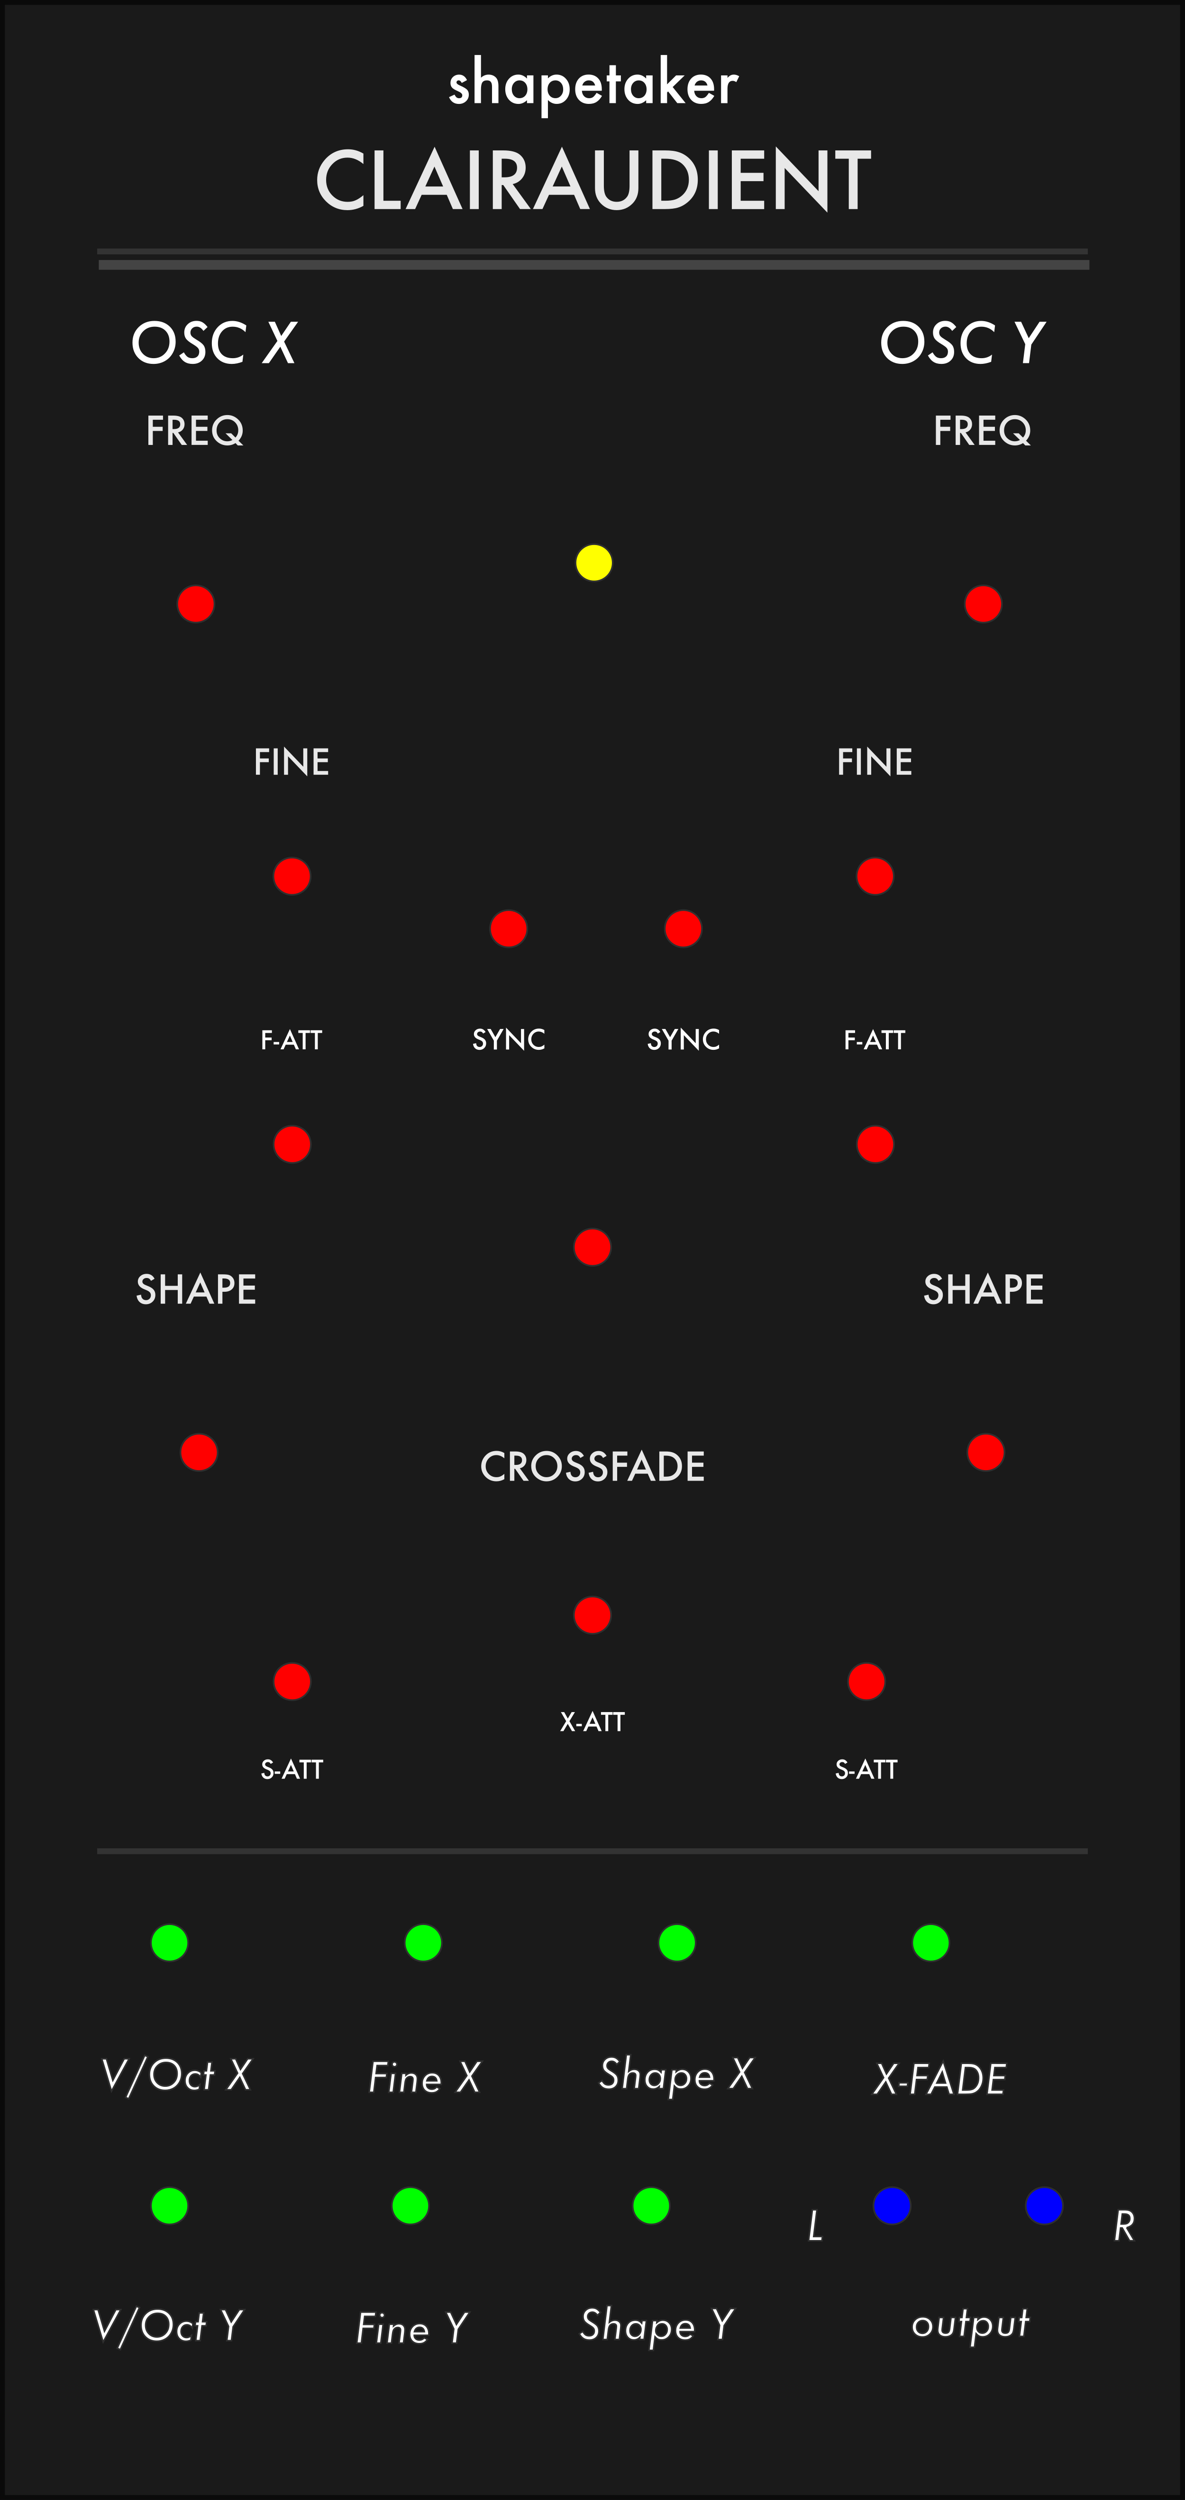 <?xml version="1.0" encoding="UTF-8" standalone="no"?>
<svg
   width="60.96mm"
   height="128.5mm"
   viewBox="0 0 60.96 128.5"
   version="1.1"
   id="svg28"
   xmlns="http://www.w3.org/2000/svg"
   xmlns:svg="http://www.w3.org/2000/svg">
  <rect x="0" y="0" width="60.96" height="128.5" fill="#808080" stroke="none"/>
  <defs
     id="defs28" />
  <!-- Dark panel background -->
  <rect
     width="60.96"
     height="128.5"
     fill="#1a1a1a"
     stroke="#0a0a0a"
     stroke-width="0.5"
     id="rect1"
     x="0"
     y="0" />
  <path
     d="m 19.338,118.846 -0.027,0.22 h -0.552 l -0.051,0.411 h 0.552 l -0.025,0.205 H 18.682 l -0.093,0.76 h -0.237 l 0.197,-1.596 z m 0.442,0.159 q 0,0.05 -0.036,0.086 -0.036,0.036 -0.087,0.036 -0.051,0 -0.088,-0.037 -0.036,-0.039 -0.036,-0.09 0,-0.051 0.035,-0.086 0.036,-0.036 0.086,-0.036 0.051,0 0.088,0.038 0.038,0.037 0.038,0.089 z m -0.071,0.463 -0.12,0.974 h -0.228 l 0.12,-0.974 z m 0.547,0 -0.01,0.09 q 0.135,-0.114 0.274,-0.114 0.143,0 0.228,0.08 0.084,0.08 0.084,0.217 0,0.074 -0.012,0.178 l -0.065,0.523 h -0.227 l 0.07,-0.573 q 0.004,-0.032 0.005,-0.057 0.002,-0.025 0.002,-0.044 0,-0.132 -0.143,-0.132 -0.088,0 -0.151,0.054 -0.052,0.042 -0.076,0.103 -0.013,0.031 -0.023,0.076 -0.009,0.044 -0.017,0.103 l -0.058,0.469 h -0.228 l 0.12,-0.974 z m 1.051,0.568 q 0,0.107 0.074,0.177 0.075,0.069 0.192,0.069 0.16,0 0.246,-0.12 l 0.171,0.094 q -0.089,0.12 -0.183,0.167 -0.095,0.049 -0.238,0.049 -0.226,0 -0.361,-0.133 -0.134,-0.133 -0.134,-0.357 0,-0.234 0.148,-0.391 0.147,-0.156 0.371,-0.156 0.217,0 0.342,0.141 0.127,0.142 0.127,0.379 0,0.025 -0.003,0.081 z m 0.524,-0.184 q -0.036,-0.225 -0.249,-0.225 -0.202,0 -0.263,0.225 z m 1.747,-0.125 -0.088,0.714 h -0.237 l 0.091,-0.731 -0.414,-0.865 h 0.254 l 0.295,0.635 0.419,-0.635 h 0.272 z"
     id="text20-7"
     style="font-style:italic;font-weight:500;font-size:2.117px;font-family:Futura;-inkscape-font-specification:'Futura, Medium Italic';fill:#ffffff;fill-rule:evenodd;stroke:#2f2f2f;stroke-width:0.079"
     aria-label="Fine Y" />
  <path
     d="m 30.892,118.862 -0.158,0.151 q -0.113,-0.165 -0.258,-0.165 -0.105,0 -0.175,0.065 -0.069,0.065 -0.069,0.163 0,0.079 0.048,0.135 0.024,0.027 0.069,0.061 0.047,0.034 0.116,0.075 0.206,0.12 0.275,0.217 0.07,0.098 0.07,0.257 0,0.207 -0.136,0.335 -0.134,0.128 -0.355,0.128 -0.178,0 -0.301,-0.076 -0.062,-0.038 -0.116,-0.099 -0.054,-0.062 -0.103,-0.15 l 0.18,-0.122 q 0.073,0.129 0.144,0.178 0.07,0.049 0.183,0.049 0.125,0 0.195,-0.066 0.071,-0.066 0.071,-0.188 0,-0.084 -0.052,-0.142 -0.026,-0.03 -0.078,-0.067 -0.051,-0.037 -0.129,-0.084 -0.18,-0.106 -0.251,-0.203 -0.068,-0.096 -0.068,-0.241 0,-0.193 0.134,-0.32 0.134,-0.128 0.339,-0.128 0.133,0 0.227,0.054 0.096,0.054 0.197,0.183 z m 0.561,-0.353 -0.105,0.855 q 0.137,-0.106 0.279,-0.106 0.143,0 0.227,0.075 0.088,0.074 0.088,0.195 0,0.029 -0.003,0.066 -0.003,0.036 -0.008,0.083 l -0.071,0.578 h -0.228 l 0.072,-0.59 q 0.006,-0.048 0.006,-0.086 0,-0.13 -0.153,-0.13 -0.219,0 -0.255,0.297 l -0.063,0.51 h -0.228 l 0.215,-1.746 z m 1.8,0.772 -0.12,0.974 h -0.228 l 0.013,-0.105 q -0.147,0.128 -0.304,0.128 -0.193,0 -0.315,-0.131 -0.122,-0.131 -0.122,-0.34 0,-0.241 0.14,-0.395 0.142,-0.154 0.363,-0.154 0.104,0 0.178,0.034 0.074,0.034 0.152,0.118 l 0.015,-0.128 z m -0.278,0.459 q 0,-0.129 -0.074,-0.21 -0.074,-0.082 -0.192,-0.082 -0.128,0 -0.215,0.1 -0.087,0.101 -0.087,0.248 0,0.128 0.072,0.21 0.072,0.082 0.186,0.082 0.126,0 0.218,-0.102 0.092,-0.104 0.092,-0.246 z m 0.825,-0.459 -0.012,0.102 q 0.148,-0.126 0.311,-0.126 0.194,0 0.323,0.135 0.129,0.135 0.129,0.342 0,0.229 -0.148,0.387 -0.147,0.156 -0.365,0.156 -0.112,0 -0.183,-0.035 -0.074,-0.035 -0.158,-0.127 l -0.086,0.697 h -0.228 l 0.188,-1.531 z m 0.523,0.463 q 0,-0.129 -0.074,-0.212 -0.074,-0.084 -0.19,-0.084 -0.138,0 -0.232,0.101 -0.093,0.101 -0.093,0.249 0,0.129 0.079,0.208 0.079,0.081 0.203,0.081 0.13,0 0.219,-0.099 0.089,-0.101 0.089,-0.244 z m 0.659,0.105 q 0,0.107 0.074,0.177 0.075,0.069 0.192,0.069 0.16,0 0.246,-0.12 l 0.171,0.094 q -0.089,0.12 -0.183,0.167 -0.095,0.049 -0.238,0.049 -0.226,0 -0.361,-0.133 -0.134,-0.133 -0.134,-0.357 0,-0.234 0.148,-0.391 0.147,-0.156 0.371,-0.156 0.217,0 0.342,0.141 0.127,0.142 0.127,0.379 0,0.025 -0.003,0.081 z m 0.524,-0.184 q -0.036,-0.225 -0.249,-0.225 -0.202,0 -0.263,0.225 z m 1.747,-0.125 -0.088,0.714 h -0.237 l 0.091,-0.731 -0.414,-0.865 h 0.254 l 0.295,0.635 0.419,-0.635 h 0.272 z"
     id="text20-7-5"
     style="font-style:italic;font-weight:500;font-size:2.117px;font-family:Futura;-inkscape-font-specification:'Futura, Medium Italic';fill:#ffffff;fill-rule:evenodd;stroke:#2f2f2f;stroke-width:0.079"
     aria-label="Shape Y" />
  <path
     d="m 47.994,119.598 q 0,0.223 -0.155,0.375 -0.154,0.152 -0.38,0.152 -0.237,0 -0.387,-0.144 -0.151,-0.145 -0.151,-0.366 0,-0.226 0.156,-0.376 0.157,-0.151 0.393,-0.151 0.232,0 0.377,0.143 0.147,0.141 0.147,0.367 z m -0.23,-0.011 q 0,-0.141 -0.082,-0.222 -0.082,-0.085 -0.214,-0.085 -0.137,0 -0.227,0.094 -0.09,0.095 -0.09,0.239 0,0.145 0.085,0.233 0.085,0.09 0.219,0.09 0.134,0 0.221,-0.098 0.088,-0.097 0.088,-0.25 z m 1.387,-0.466 -0.069,0.566 q -0.008,0.072 -0.021,0.126 -0.012,0.054 -0.027,0.09 -0.029,0.069 -0.097,0.123 -0.116,0.091 -0.305,0.091 -0.18,0 -0.287,-0.092 -0.107,-0.093 -0.107,-0.249 0,-0.024 0.002,-0.056 0.003,-0.032 0.008,-0.073 l 0.064,-0.526 h 0.228 l -0.067,0.547 q -0.004,0.035 -0.006,0.062 -0.002,0.026 -0.002,0.043 0,0.154 0.181,0.154 0.098,0 0.145,-0.051 0.047,-0.051 0.062,-0.178 l 0.071,-0.578 z m 0.538,0.212 -0.094,0.762 h -0.228 l 0.094,-0.762 h -0.129 l 0.026,-0.212 h 0.129 l 0.056,-0.452 h 0.228 l -0.056,0.452 h 0.211 l -0.026,0.212 z m 0.63,-0.212 -0.012,0.102 q 0.148,-0.126 0.311,-0.126 0.194,0 0.323,0.135 0.129,0.135 0.129,0.342 0,0.229 -0.148,0.387 -0.147,0.156 -0.365,0.156 -0.112,0 -0.183,-0.035 -0.074,-0.035 -0.158,-0.127 l -0.086,0.697 h -0.228 l 0.188,-1.531 z m 0.523,0.463 q 0,-0.129 -0.074,-0.212 -0.074,-0.084 -0.19,-0.084 -0.138,0 -0.232,0.101 -0.093,0.101 -0.093,0.249 0,0.129 0.079,0.208 0.079,0.081 0.203,0.081 0.13,0 0.219,-0.099 0.089,-0.101 0.089,-0.244 z m 1.384,-0.463 -0.069,0.566 q -0.008,0.072 -0.021,0.126 -0.012,0.054 -0.027,0.09 -0.029,0.069 -0.097,0.123 -0.116,0.091 -0.305,0.091 -0.18,0 -0.287,-0.092 -0.107,-0.093 -0.107,-0.249 0,-0.024 0.002,-0.056 0.003,-0.032 0.008,-0.073 l 0.064,-0.526 h 0.228 l -0.067,0.547 q -0.004,0.035 -0.006,0.062 -0.002,0.026 -0.002,0.043 0,0.154 0.181,0.154 0.098,0 0.145,-0.051 0.047,-0.051 0.062,-0.178 l 0.071,-0.578 z m 0.538,0.212 -0.094,0.762 h -0.228 l 0.094,-0.762 h -0.129 l 0.026,-0.212 h 0.129 l 0.056,-0.452 h 0.228 l -0.056,0.452 h 0.211 l -0.026,0.212 z"
     id="text20-7-5-5"
     style="font-style:italic;font-weight:500;font-size:2.117px;font-family:Futura;-inkscape-font-specification:'Futura, Medium Italic';fill:#ffffff;fill-rule:evenodd;stroke:#2f2f2f;stroke-width:0.079"
     aria-label="output" />
  <path
     d="m 42.026,113.584 -0.168,1.376 h 0.452 l -0.027,0.22 h -0.688 l 0.196,-1.596 z"
     id="text20-7-5-5-5"
     style="font-style:italic;font-weight:500;font-size:2.117px;font-family:Futura;-inkscape-font-specification:'Futura, Medium Italic';fill:#ffffff;fill-rule:evenodd;stroke:#2f2f2f;stroke-width:0.079"
     aria-label="L" />
  <path
     d="m 57.959,114.506 0.401,0.673 H 58.11 l -0.378,-0.656 h -0.086 l -0.081,0.656 h -0.237 l 0.196,-1.596 h 0.313 q 0.153,0 0.243,0.028 0.089,0.026 0.155,0.095 0.125,0.128 0.125,0.331 0,0.371 -0.402,0.469 z m -0.225,-0.703 -0.062,0.513 h 0.109 q 0.12,0 0.179,-0.023 0.063,-0.023 0.105,-0.077 0.058,-0.076 0.058,-0.18 0,-0.121 -0.07,-0.177 -0.069,-0.056 -0.219,-0.056 z"
     id="text20-7-5-5-5-0"
     style="font-style:italic;font-weight:500;font-size:2.117px;font-family:Futura;-inkscape-font-specification:'Futura, Medium Italic';fill:#ffffff;fill-rule:evenodd;stroke:#2f2f2f;stroke-width:0.079"
     aria-label="R" />
  <ellipse
     style="fill:#00ff00;fill-opacity:1;fill-rule:evenodd;stroke:#2f2f2f;stroke-width:0.084"
     id="x_fade_cv"
     cx="47.887"
     cy="99.863"
     rx="0.958"
     ry="0.958" />
  <ellipse
     style="fill:#00ff00;fill-opacity:1;fill-rule:evenodd;stroke:#2f2f2f;stroke-width:0.084"
     id="shape_o1"
     cx="34.832"
     cy="99.863"
     rx="0.958"
     ry="0.958" />
  <ellipse
     style="fill:#00ff00;fill-opacity:1;fill-rule:evenodd;stroke:#2f2f2f;stroke-width:0.084"
     id="fine_cv_o1"
     cx="21.777"
     cy="99.863"
     rx="0.958"
     ry="0.958" />
  <ellipse
     style="fill:#00ff00;fill-opacity:1;fill-rule:evenodd;stroke:#2f2f2f;stroke-width:0.084"
     id="v_oct_o1"
     cx="8.722"
     cy="99.863"
     rx="0.958"
     ry="0.958" />
  <ellipse
     style="fill:#00ff00;fill-opacity:1;fill-rule:evenodd;stroke:#2f2f2f;stroke-width:0.084"
     id="v_out_o1"
     cx="8.722"
     cy="113.381"
     rx="0.958"
     ry="0.958" />
  <ellipse
     style="fill:#00ff00;fill-opacity:1;fill-rule:evenodd;stroke:#2f2f2f;stroke-width:0.084"
     id="fine_cv_o2"
     cx="21.112"
     cy="113.381"
     rx="0.958"
     ry="0.958" />
  <ellipse
     style="fill:#00ff00;fill-opacity:1;fill-rule:evenodd;stroke:#2f2f2f;stroke-width:0.084"
     id="shape_o2"
     cx="33.503"
     cy="113.381"
     rx="0.958"
     ry="0.958" />
  <ellipse
     style="fill:#0000ff;fill-opacity:1;fill-rule:evenodd;stroke:#2f2f2f;stroke-width:0.084"
     id="output_l"
     cx="45.893"
     cy="113.381"
     rx="0.958"
     ry="0.958" />
  <ellipse
     style="fill:#0000ff;fill-opacity:1;fill-rule:evenodd;stroke:#2f2f2f;stroke-width:0.084"
     id="output_r"
     cx="53.725"
     cy="113.381"
     rx="0.958"
     ry="0.958" />
  <!-- Header -->
  <path
     d="m 24.025,4.118 -0.272,0.145 q -0.064,-0.132 -0.16,-0.132 -0.045,0 -0.078,0.031 -0.032,0.029 -0.032,0.076 0,0.082 0.19,0.163 0.262,0.113 0.353,0.208 0.091,0.095 0.091,0.256 0,0.207 -0.152,0.346 -0.148,0.132 -0.357,0.132 -0.359,0 -0.508,-0.35 l 0.281,-0.13 q 0.059,0.103 0.089,0.13 0.06,0.056 0.144,0.056 0.167,0 0.167,-0.152 0,-0.088 -0.129,-0.164 -0.05,-0.025 -0.1,-0.048 -0.05,-0.023 -0.101,-0.048 -0.144,-0.07 -0.202,-0.141 -0.075,-0.089 -0.075,-0.23 0,-0.186 0.127,-0.308 0.13,-0.122 0.316,-0.122 0.274,0 0.407,0.283 z m 0.388,-1.291 h 0.33 v 1.166 q 0.176,-0.158 0.388,-0.158 0.242,0 0.387,0.157 0.123,0.136 0.123,0.435 V 5.301 h -0.33 v -0.844 q 0,-0.171 -0.062,-0.248 -0.06,-0.078 -0.195,-0.078 -0.173,0 -0.243,0.107 -0.069,0.108 -0.069,0.372 V 5.301 h -0.33 z m 2.697,1.047 h 0.331 V 5.301 H 27.11 V 5.152 q -0.204,0.19 -0.438,0.19 -0.296,0 -0.489,-0.214 -0.192,-0.218 -0.192,-0.545 0,-0.321 0.192,-0.535 0.192,-0.214 0.48,-0.214 0.249,0 0.447,0.205 z m -0.782,0.709 q 0,0.205 0.11,0.334 0.113,0.13 0.284,0.13 0.183,0 0.296,-0.126 0.113,-0.13 0.113,-0.331 0,-0.201 -0.113,-0.331 -0.113,-0.127 -0.293,-0.127 -0.17,0 -0.284,0.129 -0.113,0.13 -0.113,0.322 z m 1.859,1.494 h -0.33 v -2.203 h 0.33 v 0.155 q 0.195,-0.195 0.442,-0.195 0.294,0 0.485,0.217 0.193,0.215 0.193,0.543 0,0.321 -0.192,0.535 -0.19,0.212 -0.48,0.212 -0.25,0 -0.448,-0.201 z m 0.784,-1.481 q 0,-0.205 -0.111,-0.334 -0.113,-0.13 -0.284,-0.13 -0.182,0 -0.294,0.126 -0.113,0.126 -0.113,0.331 0,0.201 0.113,0.331 0.111,0.127 0.293,0.127 0.171,0 0.283,-0.129 0.114,-0.129 0.114,-0.322 z m 1.985,0.069 h -1.022 q 0.013,0.176 0.114,0.28 0.101,0.103 0.259,0.103 0.123,0 0.204,-0.059 0.079,-0.059 0.18,-0.217 l 0.278,0.155 q -0.064,0.11 -0.136,0.189 -0.072,0.078 -0.154,0.129 -0.082,0.05 -0.177,0.073 -0.095,0.023 -0.207,0.023 -0.319,0 -0.513,-0.205 -0.193,-0.207 -0.193,-0.548 0,-0.338 0.188,-0.548 0.189,-0.207 0.501,-0.207 0.315,0 0.498,0.201 0.182,0.199 0.182,0.552 z M 30.617,4.396 q -0.069,-0.264 -0.333,-0.264 -0.06,0 -0.113,0.019 -0.053,0.018 -0.097,0.053 -0.042,0.034 -0.073,0.082 -0.031,0.048 -0.047,0.11 z M 31.682,4.182 V 5.301 h -0.33 V 4.182 H 31.212 V 3.875 h 0.141 V 3.352 h 0.33 v 0.523 h 0.256 V 4.182 Z M 33.241,3.875 H 33.572 V 5.301 H 33.241 V 5.152 q -0.204,0.19 -0.438,0.19 -0.296,0 -0.489,-0.214 -0.192,-0.218 -0.192,-0.545 0,-0.321 0.192,-0.535 0.192,-0.214 0.48,-0.214 0.249,0 0.447,0.205 z m -0.782,0.709 q 0,0.205 0.11,0.334 0.113,0.13 0.284,0.13 0.183,0 0.296,-0.126 0.113,-0.13 0.113,-0.331 0,-0.201 -0.113,-0.331 -0.113,-0.127 -0.293,-0.127 -0.17,0 -0.284,0.129 -0.113,0.13 -0.113,0.322 z M 34.317,2.827 V 4.336 l 0.464,-0.461 h 0.442 L 34.605,4.474 35.27,5.301 H 34.842 L 34.37,4.699 34.317,4.752 V 5.301 H 33.988 V 2.827 Z m 2.416,1.838 h -1.022 q 0.013,0.176 0.114,0.28 0.101,0.103 0.259,0.103 0.123,0 0.204,-0.059 0.079,-0.059 0.18,-0.217 l 0.278,0.155 q -0.064,0.11 -0.136,0.189 -0.072,0.078 -0.154,0.129 -0.082,0.05 -0.177,0.073 -0.095,0.023 -0.207,0.023 -0.319,0 -0.513,-0.205 -0.193,-0.207 -0.193,-0.548 0,-0.338 0.188,-0.548 0.189,-0.207 0.501,-0.207 0.315,0 0.498,0.201 0.182,0.199 0.182,0.552 z M 36.395,4.396 q -0.069,-0.264 -0.333,-0.264 -0.06,0 -0.113,0.019 -0.053,0.018 -0.097,0.053 -0.042,0.034 -0.073,0.082 -0.031,0.048 -0.047,0.11 z m 0.699,-0.521 h 0.33 v 0.127 q 0.091,-0.095 0.161,-0.13 0.072,-0.037 0.17,-0.037 0.13,0 0.272,0.085 l -0.151,0.302 q -0.094,-0.067 -0.183,-0.067 -0.27,0 -0.27,0.407 v 0.74 h -0.33 z"
     id="text1"
     style="font-size:3px;font-family:Futura, Helvetica, sans-serif;text-anchor:middle;fill:#ffffff"
     aria-label="shapetaker" />
  <!-- Module name -->
  <path
     d="m 18.695,7.893 v 0.539 q -0.395,-0.33 -0.816,-0.33 -0.465,0 -0.783,0.334 -0.32,0.332 -0.32,0.812 0,0.475 0.32,0.801 0.32,0.326 0.785,0.326 0.24,0 0.408,-0.078 0.094,-0.039 0.193,-0.105 0.102,-0.066 0.213,-0.16 V 10.581 q -0.391,0.221 -0.82,0.221 -0.646,0 -1.104,-0.451 -0.455,-0.455 -0.455,-1.098 0,-0.576 0.381,-1.027 0.469,-0.553 1.213,-0.553 0.406,0 0.785,0.221 z m 1.029,-0.162 v 2.588 h 0.887 v 0.428 H 19.269 V 7.731 Z m 3.258,2.283 H 21.691 L 21.355,10.747 h -0.49 l 1.492,-3.205 1.439,3.205 H 23.298 Z M 22.796,9.586 22.349,8.561 21.88,9.586 Z M 24.628,7.731 V 10.747 H 24.173 V 7.731 Z m 1.746,1.73 0.934,1.285 H 26.751 L 25.89,9.512 h -0.082 V 10.747 H 25.353 V 7.731 h 0.533 q 0.598,0 0.863,0.225 0.293,0.25 0.293,0.66 0,0.32 -0.184,0.551 -0.184,0.23 -0.484,0.295 z m -0.566,-0.346 h 0.145 q 0.646,0 0.646,-0.494 0,-0.463 -0.629,-0.463 h -0.162 z m 3.725,0.898 h -1.291 l -0.336,0.732 h -0.49 l 1.492,-3.205 1.439,3.205 H 29.849 Z m -0.186,-0.428 -0.447,-1.025 -0.469,1.025 z m 1.717,-1.855 v 1.816 q 0,0.389 0.127,0.568 0.189,0.26 0.533,0.26 0.346,0 0.535,-0.26 Q 32.386,9.942 32.386,9.547 V 7.731 h 0.455 v 1.941 q 0,0.477 -0.297,0.785 -0.334,0.344 -0.82,0.344 -0.486,0 -0.818,-0.344 -0.297,-0.309 -0.297,-0.785 V 7.731 Z m 2.5,3.016 V 7.731 h 0.633 q 0.455,0 0.719,0.09 0.283,0.088 0.514,0.299 0.467,0.426 0.467,1.119 0,0.695 -0.486,1.125 -0.244,0.215 -0.512,0.299 -0.25,0.084 -0.709,0.084 z m 0.455,-0.428 h 0.205 q 0.307,0 0.51,-0.064 0.203,-0.068 0.367,-0.217 0.336,-0.307 0.336,-0.799 0,-0.496 -0.332,-0.805 -0.299,-0.275 -0.881,-0.275 H 34.019 Z M 36.923,7.731 V 10.747 H 36.468 V 7.731 Z m 2.389,0.428 h -1.209 v 0.725 h 1.174 v 0.428 h -1.174 v 1.008 h 1.209 v 0.428 H 37.648 V 7.731 h 1.664 z m 0.598,2.588 V 7.526 l 2.199,2.301 V 7.731 h 0.455 V 10.93 L 40.365,8.635 V 10.747 Z M 44.119,8.159 V 10.747 H 43.664 V 8.159 H 42.97 V 7.731 h 1.84 v 0.428 z"
     id="text2"
     style="font-weight:500;font-size:4px;font-family:Futura, 'Futura PT', 'Century Gothic', 'Avant Garde', sans-serif;letter-spacing:0.5px;text-anchor:middle;fill:#e8e8e8"
     aria-label="CLAIRAUDIENT" />
  <!-- Minimal section dividers -->
  <line
     x1="5"
     y1="12.925"
     x2="55.96"
     y2="12.925"
     stroke="#333333"
     stroke-width="0.3"
     id="line1" />
  <line
     x1="5"
     y1="95.156"
     x2="55.96"
     y2="95.156"
     stroke="#333333"
     stroke-width="0.3"
     id="line2" />
  <!-- Section labels -->
  <!-- Row 1: Frequency controls -->
  <path
     d="m 8.386,21.576 h -0.525 v 0.362 h 0.507 v 0.214 h -0.507 v 0.718 h -0.228 v -1.508 h 0.753 z m 0.774,0.651 0.467,0.643 h -0.278 l -0.431,-0.617 h -0.041 v 0.617 h -0.228 v -1.508 h 0.267 q 0.299,0 0.432,0.112 0.146,0.125 0.146,0.33 0,0.16 -0.092,0.275 -0.092,0.115 -0.242,0.147 z m -0.283,-0.173 h 0.072 q 0.323,0 0.323,-0.247 0,-0.231 -0.314,-0.231 h -0.081 z m 1.809,-0.479 h -0.604 v 0.362 h 0.587 v 0.214 h -0.587 v 0.504 h 0.604 v 0.214 H 9.854 v -1.508 h 0.832 z m 1.833,1.321 h -0.286 l -0.118,-0.121 q -0.188,0.121 -0.42,0.121 -0.3,0 -0.532,-0.203 -0.253,-0.224 -0.253,-0.571 0,-0.341 0.239,-0.568 0.232,-0.221 0.549,-0.221 0.287,0 0.515,0.193 0.273,0.232 0.273,0.606 0,0.293 -0.216,0.521 z m -0.626,-0.624 0.219,0.218 q 0.145,-0.15 0.145,-0.372 0,-0.243 -0.161,-0.407 -0.161,-0.164 -0.4,-0.164 -0.242,0 -0.398,0.164 -0.157,0.163 -0.157,0.413 0,0.244 0.162,0.399 0.169,0.16 0.386,0.16 0.147,0 0.267,-0.067 l -0.354,-0.344 z"
     id="text5"
     style="font-size:2px;font-family:Futura, 'Futura PT', 'Century Gothic', 'Avant Garde', sans-serif;text-anchor:middle;fill:#e8e8e8"
     aria-label="FREQ" />
  <path
     d="m 48.898,21.576 h -0.525 v 0.362 h 0.507 v 0.214 h -0.507 v 0.718 h -0.228 v -1.508 h 0.753 z m 0.774,0.651 0.467,0.643 h -0.278 l -0.431,-0.617 h -0.041 v 0.617 h -0.228 v -1.508 h 0.267 q 0.299,0 0.432,0.112 0.146,0.125 0.146,0.33 0,0.16 -0.092,0.275 -0.092,0.115 -0.242,0.147 z m -0.283,-0.173 h 0.072 q 0.323,0 0.323,-0.247 0,-0.231 -0.314,-0.231 h -0.081 z m 1.809,-0.479 h -0.604 v 0.362 h 0.587 v 0.214 h -0.587 v 0.504 h 0.604 v 0.214 h -0.832 v -1.508 h 0.832 z m 1.833,1.321 h -0.286 l -0.118,-0.121 q -0.188,0.121 -0.42,0.121 -0.3,0 -0.532,-0.203 -0.253,-0.224 -0.253,-0.571 0,-0.341 0.239,-0.568 0.232,-0.221 0.549,-0.221 0.287,0 0.515,0.193 0.273,0.232 0.273,0.606 0,0.293 -0.216,0.521 z m -0.626,-0.624 0.219,0.218 q 0.145,-0.15 0.145,-0.372 0,-0.243 -0.161,-0.407 -0.161,-0.164 -0.4,-0.164 -0.242,0 -0.398,0.164 -0.157,0.163 -0.157,0.413 0,0.244 0.162,0.399 0.169,0.16 0.386,0.16 0.147,0 0.267,-0.067 l -0.354,-0.344 z"
     id="text6"
     style="font-size:2px;font-family:Futura, 'Futura PT', 'Century Gothic', 'Avant Garde', sans-serif;text-anchor:middle;fill:#e8e8e8"
     aria-label="FREQ" />
  <!-- Row 2: Fine tune and sync -->
  <path
     d="m 13.844,38.659 h -0.473 v 0.326 h 0.456 v 0.192 h -0.456 v 0.646 h -0.205 v -1.357 h 0.678 z m 0.442,-0.192 v 1.357 h -0.205 v -1.357 z m 0.326,1.357 v -1.449 l 0.99,1.035 v -0.943 h 0.205 v 1.44 l -0.99,-1.033 v 0.95 z m 2.268,-1.165 h -0.544 v 0.326 h 0.528 v 0.192 h -0.528 v 0.454 h 0.544 v 0.192 h -0.749 v -1.357 h 0.749 z"
     id="text7"
     style="font-size:1.8px;font-family:Futura, 'Futura PT', 'Century Gothic', 'Avant Garde', sans-serif;text-anchor:middle;fill:#e8e8e8"
     aria-label="FINE" />
  <path
     d="m 24.982,53.049 -0.129,0.077 q -0.036,-0.063 -0.069,-0.082 -0.034,-0.022 -0.088,-0.022 -0.066,0 -0.11,0.038 -0.044,0.037 -0.044,0.093 0,0.077 0.115,0.124 l 0.105,0.043 q 0.129,0.052 0.188,0.127 0.059,0.075 0.059,0.183 0,0.146 -0.097,0.241 -0.098,0.096 -0.243,0.096 -0.137,0 -0.227,-0.081 -0.088,-0.081 -0.11,-0.229 l 0.161,-0.036 q 0.011,0.093 0.038,0.129 0.049,0.068 0.144,0.068 0.075,0 0.124,-0.05 0.049,-0.05 0.049,-0.126 0,-0.031 -0.009,-0.056 -0.008,-0.026 -0.027,-0.047 -0.018,-0.022 -0.046,-0.04 -0.029,-0.019 -0.068,-0.036 l -0.102,-0.042 q -0.217,-0.092 -0.217,-0.268 0,-0.119 0.091,-0.199 0.091,-0.081 0.226,-0.081 0.183,0 0.285,0.178 z m 0.423,0.442 -0.345,-0.6 h 0.183 l 0.241,0.422 0.242,-0.422 h 0.183 l -0.346,0.6 v 0.456 h -0.159 z m 0.627,0.456 v -1.127 l 0.77,0.805 v -0.733 h 0.159 v 1.12 L 26.191,53.209 v 0.739 z m 1.971,-0.999 v 0.189 q -0.138,-0.116 -0.286,-0.116 -0.163,0 -0.274,0.117 -0.112,0.116 -0.112,0.284 0,0.166 0.112,0.28 0.112,0.114 0.275,0.114 0.084,0 0.143,-0.027 0.033,-0.014 0.068,-0.037 0.036,-0.023 0.075,-0.056 v 0.192 q -0.137,0.077 -0.287,0.077 -0.226,0 -0.386,-0.158 -0.159,-0.159 -0.159,-0.384 0,-0.202 0.133,-0.36 0.164,-0.193 0.425,-0.193 0.142,0 0.275,0.077 z"
     id="text8"
     style="font-size:1.4px;font-family:Futura, 'Futura PT', 'Century Gothic', 'Avant Garde', sans-serif;text-anchor:middle;fill:#ffffff;fill-opacity:1"
     aria-label="SYNC" />
  <path
     d="m 33.969,53.049 -0.129,0.077 q -0.036,-0.063 -0.069,-0.082 -0.034,-0.022 -0.088,-0.022 -0.066,0 -0.11,0.038 -0.044,0.037 -0.044,0.093 0,0.077 0.115,0.124 l 0.105,0.043 q 0.129,0.052 0.188,0.127 0.059,0.075 0.059,0.183 0,0.146 -0.097,0.241 -0.098,0.096 -0.243,0.096 -0.137,0 -0.227,-0.081 -0.088,-0.081 -0.11,-0.229 l 0.161,-0.036 q 0.011,0.093 0.038,0.129 0.049,0.068 0.144,0.068 0.075,0 0.124,-0.05 0.049,-0.05 0.049,-0.126 0,-0.031 -0.009,-0.056 -0.008,-0.026 -0.027,-0.047 -0.018,-0.022 -0.046,-0.04 -0.029,-0.019 -0.068,-0.036 l -0.102,-0.042 q -0.217,-0.092 -0.217,-0.268 0,-0.119 0.091,-0.199 0.091,-0.081 0.226,-0.081 0.183,0 0.285,0.178 z m 0.423,0.442 -0.345,-0.6 h 0.183 l 0.241,0.422 0.242,-0.422 h 0.183 l -0.346,0.6 v 0.456 h -0.159 z m 0.627,0.456 v -1.127 l 0.77,0.805 v -0.733 h 0.159 v 1.12 l -0.77,-0.803 v 0.739 z m 1.971,-0.999 v 0.189 q -0.138,-0.116 -0.286,-0.116 -0.163,0 -0.274,0.117 -0.112,0.116 -0.112,0.284 0,0.166 0.112,0.28 0.112,0.114 0.275,0.114 0.084,0 0.143,-0.027 0.033,-0.014 0.068,-0.037 0.036,-0.023 0.075,-0.056 v 0.192 q -0.137,0.077 -0.287,0.077 -0.226,0 -0.386,-0.158 -0.159,-0.159 -0.159,-0.384 0,-0.202 0.133,-0.36 0.164,-0.193 0.425,-0.193 0.142,0 0.275,0.077 z"
     id="text9"
     style="font-size:1.4px;font-family:Futura, 'Futura PT', 'Century Gothic', 'Avant Garde', sans-serif;text-anchor:middle;fill:#ffffff;fill-opacity:1"
     aria-label="SYNC" />
  <path
     d="m 43.844,38.659 h -0.473 v 0.326 h 0.456 v 0.192 h -0.456 v 0.646 h -0.205 v -1.357 h 0.678 z m 0.442,-0.192 v 1.357 h -0.205 v -1.357 z m 0.326,1.357 v -1.449 l 0.99,1.035 v -0.943 h 0.205 v 1.44 l -0.99,-1.033 v 0.95 z m 2.268,-1.165 h -0.544 v 0.326 h 0.528 v 0.192 h -0.528 v 0.454 h 0.544 v 0.192 h -0.749 v -1.357 h 0.749 z"
     id="text10"
     style="font-size:1.8px;font-family:Futura, 'Futura PT', 'Century Gothic', 'Avant Garde', sans-serif;text-anchor:middle;fill:#e8e8e8"
     aria-label="FINE" />
  <!-- Row 3: Fine tune attenuverters -->
  <path
     d="m 13.986,53.096 h -0.342 v 0.235 h 0.329 v 0.139 h -0.329 v 0.467 H 13.497 v -0.98 h 0.489 z m 0.091,0.465 h 0.283 v 0.124 h -0.283 z m 1.04,0.138 h -0.42 l -0.109,0.238 h -0.159 l 0.485,-1.042 0.468,1.042 h -0.162 z m -0.06,-0.139 -0.145,-0.333 -0.152,0.333 z m 0.663,-0.464 v 0.841 h -0.148 V 53.096 h -0.225 v -0.139 h 0.598 v 0.139 z m 0.627,0 v 0.841 H 16.2 V 53.096 h -0.225 v -0.139 h 0.598 v 0.139 z"
     id="text11"
     style="font-size:1.3px;font-family:Futura, 'Futura PT', 'Century Gothic', 'Avant Garde', sans-serif;text-anchor:middle;fill:#ffffff;fill-opacity:1"
     aria-label="F-ATT" />
  <path
     d="M 43.986,53.096 H 43.645 v 0.235 h 0.329 v 0.139 H 43.645 v 0.467 h -0.148 v -0.98 h 0.489 z m 0.091,0.465 h 0.283 v 0.124 h -0.283 z m 1.04,0.138 H 44.698 l -0.109,0.238 H 44.429 l 0.485,-1.042 0.468,1.042 h -0.162 z m -0.06,-0.139 -0.145,-0.333 -0.152,0.333 z m 0.663,-0.464 v 0.841 h -0.148 V 53.096 h -0.225 v -0.139 h 0.598 v 0.139 z m 0.627,0 v 0.841 H 46.2 V 53.096 h -0.225 v -0.139 h 0.598 v 0.139 z"
     id="text12"
     style="font-size:1.3px;font-family:Futura, 'Futura PT', 'Century Gothic', 'Avant Garde', sans-serif;text-anchor:middle;fill:#ffffff;fill-opacity:1"
     aria-label="F-ATT" />
  <!-- Row 4: Shape controls -->
  <path
     d="m 7.953,65.729 -0.185,0.109 c -0.035,-0.06 -0.067,-0.099 -0.099,-0.117 -0.033,-0.021 -0.075,-0.031 -0.126,-0.031 -0.063,0 -0.116,0.018 -0.157,0.054 -0.042,0.035 -0.062,0.079 -0.062,0.133 0,0.074 0.055,0.133 0.164,0.178 l 0.15,0.062 c 0.122,0.049 0.212,0.11 0.269,0.182 0.057,0.071 0.085,0.158 0.085,0.262 0,0.139 -0.046,0.253 -0.139,0.344 -0.093,0.091 -0.209,0.137 -0.347,0.137 -0.131,0 -0.239,-0.039 -0.324,-0.116 -0.084,-0.077 -0.136,-0.187 -0.157,-0.327 l 0.23,-0.051 c 0.01,0.089 0.029,0.15 0.055,0.184 0.047,0.065 0.115,0.098 0.205,0.098 0.071,0 0.13,-0.024 0.177,-0.071 0.047,-0.048 0.07,-0.108 0.07,-0.181 0,-0.029 -0.004,-0.056 -0.013,-0.08 -0.008,-0.025 -0.021,-0.047 -0.038,-0.067 -0.017,-0.021 -0.039,-0.04 -0.066,-0.058 -0.027,-0.018 -0.06,-0.035 -0.098,-0.052 l -0.146,-0.061 c -0.206,-0.087 -0.31,-0.215 -0.31,-0.383 0,-0.113 0.043,-0.208 0.13,-0.284 0.087,-0.077 0.194,-0.115 0.323,-0.115 0.174,0 0.32,0.079 0.407,0.254 z m 0.541,0.365 h 0.65 v -0.59 h 0.228 v 1.508 h -0.228 v -0.704 h -0.65 v 0.704 h -0.228 v -1.508 h 0.228 z m 2.125,0.552 H 9.973 L 9.805,67.012 H 9.56 l 0.746,-1.603 0.72,1.603 h -0.249 z m -0.093,-0.214 -0.224,-0.513 -0.234,0.513 z m 0.916,-0.032 v 0.612 H 11.214 v -1.508 h 0.258 c 0.126,0 0.222,0.009 0.286,0.026 0.065,0.018 0.122,0.051 0.172,0.1 0.087,0.085 0.13,0.191 0.13,0.32 0,0.138 -0.046,0.247 -0.139,0.328 -0.092,0.081 -0.217,0.121 -0.374,0.121 z m 0,-0.211 h 0.085 c 0.209,0 0.313,-0.08 0.313,-0.241 0,-0.156 -0.108,-0.233 -0.323,-0.233 h -0.075 z m 1.685,-0.471 h -0.604 v 0.362 h 0.587 v 0.214 h -0.587 v 0.504 h 0.604 v 0.214 h -0.832 v -1.508 h 0.832 z"
     id="text13"
     style="font-size:2px;font-family:Futura, 'Futura PT', 'Century Gothic', 'Avant Garde', sans-serif;text-anchor:middle;fill:#e8e8e8"
     aria-label="SHAPE" />
  <path
     d="m 48.465,65.729 -0.185,0.109 c -0.035,-0.06 -0.067,-0.099 -0.099,-0.117 -0.033,-0.021 -0.075,-0.031 -0.126,-0.031 -0.063,0 -0.116,0.018 -0.157,0.054 -0.042,0.035 -0.062,0.079 -0.062,0.133 0,0.074 0.055,0.133 0.164,0.178 l 0.15,0.062 c 0.122,0.049 0.212,0.11 0.269,0.182 0.057,0.071 0.085,0.158 0.085,0.262 0,0.139 -0.046,0.253 -0.139,0.344 -0.093,0.091 -0.209,0.137 -0.347,0.137 -0.131,0 -0.239,-0.039 -0.324,-0.116 -0.084,-0.077 -0.136,-0.187 -0.157,-0.327 l 0.23,-0.051 c 0.01,0.089 0.029,0.15 0.055,0.184 0.047,0.065 0.115,0.098 0.205,0.098 0.071,0 0.13,-0.024 0.177,-0.071 0.047,-0.048 0.07,-0.108 0.07,-0.181 0,-0.029 -0.004,-0.056 -0.013,-0.08 -0.008,-0.025 -0.021,-0.047 -0.038,-0.067 -0.017,-0.021 -0.039,-0.04 -0.066,-0.058 -0.027,-0.018 -0.06,-0.035 -0.098,-0.052 l -0.146,-0.061 c -0.206,-0.087 -0.31,-0.215 -0.31,-0.383 0,-0.113 0.043,-0.208 0.13,-0.284 0.087,-0.077 0.194,-0.115 0.323,-0.115 0.174,0 0.32,0.079 0.407,0.254 z m 0.541,0.365 h 0.65 v -0.59 h 0.228 v 1.508 h -0.228 v -0.704 h -0.65 v 0.704 h -0.228 v -1.508 h 0.228 z m 2.125,0.552 h -0.646 l -0.168,0.366 h -0.245 l 0.746,-1.603 0.72,1.603 h -0.249 z m -0.093,-0.214 -0.224,-0.513 -0.234,0.513 z m 0.916,-0.032 v 0.612 h -0.228 v -1.508 h 0.258 c 0.126,0 0.222,0.009 0.286,0.026 0.065,0.018 0.122,0.051 0.172,0.1 0.087,0.085 0.13,0.191 0.13,0.32 0,0.138 -0.046,0.247 -0.139,0.328 -0.092,0.081 -0.217,0.121 -0.374,0.121 z m 0,-0.211 h 0.085 c 0.209,0 0.313,-0.08 0.313,-0.241 0,-0.156 -0.108,-0.233 -0.323,-0.233 h -0.075 z m 1.685,-0.471 h -0.604 v 0.362 h 0.587 v 0.214 h -0.587 v 0.504 h 0.604 v 0.214 h -0.832 v -1.508 h 0.832 z"
     id="text14"
     style="font-size:2px;font-family:Futura, 'Futura PT', 'Century Gothic', 'Avant Garde', sans-serif;text-anchor:middle;fill:#e8e8e8"
     aria-label="SHAPE" />
  <!-- Row 5: Shape attenuverters -->
  <path
     d="m 14.046,90.597 -0.12,0.071 q -0.034,-0.058 -0.064,-0.076 -0.032,-0.02 -0.082,-0.02 -0.062,0 -0.102,0.035 -0.041,0.034 -0.041,0.086 0,0.072 0.107,0.116 l 0.098,0.04 q 0.119,0.048 0.175,0.118 0.055,0.069 0.055,0.17 0,0.135 -0.09,0.223 -0.091,0.089 -0.225,0.089 -0.128,0 -0.211,-0.076 -0.082,-0.076 -0.102,-0.213 l 0.15,-0.033 q 0.01,0.086 0.036,0.119 0.046,0.063 0.133,0.063 0.069,0 0.115,-0.046 0.046,-0.046 0.046,-0.117 0,-0.029 -0.008,-0.052 -0.008,-0.024 -0.025,-0.044 -0.017,-0.02 -0.043,-0.037 -0.027,-0.018 -0.063,-0.034 l -0.095,-0.039 q -0.201,-0.085 -0.201,-0.249 0,-0.11 0.084,-0.185 0.084,-0.075 0.21,-0.075 0.169,0 0.265,0.165 z m 0.086,0.458 h 0.283 v 0.124 h -0.283 z m 1.04,0.138 h -0.42 l -0.109,0.238 h -0.159 l 0.485,-1.042 0.468,1.042 h -0.162 z m -0.06,-0.139 -0.145,-0.333 -0.152,0.333 z m 0.663,-0.464 v 0.841 h -0.148 v -0.841 h -0.225 v -0.139 h 0.598 v 0.139 z m 0.627,0 v 0.841 h -0.148 v -0.841 h -0.225 v -0.139 h 0.598 v 0.139 z"
     id="text15"
     style="font-size:1.3px;font-family:Futura, 'Futura PT', 'Century Gothic', 'Avant Garde', sans-serif;text-anchor:middle;fill:#fbfbfb;fill-opacity:1"
     aria-label="S-ATT" />
  <path
     d="m 43.593,90.597 -0.12,0.071 q -0.034,-0.058 -0.064,-0.076 -0.032,-0.02 -0.082,-0.02 -0.062,0 -0.102,0.035 -0.041,0.034 -0.041,0.086 0,0.072 0.107,0.116 l 0.098,0.04 q 0.119,0.048 0.175,0.118 0.055,0.069 0.055,0.17 0,0.135 -0.09,0.223 -0.091,0.089 -0.225,0.089 -0.128,0 -0.211,-0.076 -0.082,-0.076 -0.102,-0.213 l 0.15,-0.033 q 0.01,0.086 0.036,0.119 0.046,0.063 0.133,0.063 0.069,0 0.115,-0.046 0.046,-0.046 0.046,-0.117 0,-0.029 -0.008,-0.052 -0.008,-0.024 -0.025,-0.044 -0.017,-0.02 -0.043,-0.037 -0.027,-0.018 -0.063,-0.034 l -0.095,-0.039 q -0.201,-0.085 -0.201,-0.249 0,-0.11 0.084,-0.185 0.084,-0.075 0.21,-0.075 0.169,0 0.265,0.165 z m 0.086,0.458 h 0.283 v 0.124 h -0.283 z m 1.04,0.138 h -0.42 l -0.109,0.238 h -0.159 l 0.485,-1.042 0.468,1.042 H 44.822 Z m -0.06,-0.139 -0.145,-0.333 -0.152,0.333 z m 0.663,-0.464 v 0.841 h -0.148 v -0.841 h -0.225 v -0.139 h 0.598 v 0.139 z m 0.627,0 v 0.841 h -0.148 v -0.841 h -0.225 v -0.139 h 0.598 v 0.139 z"
     id="text16"
     style="font-size:1.3px;font-family:Futura, 'Futura PT', 'Century Gothic', 'Avant Garde', sans-serif;text-anchor:middle;fill:#fbfbfb;fill-opacity:1"
     aria-label="S-ATT" />
  <!-- Row 6: Crossfade -->
  <path
     d="m 25.945,74.689 v 0.27 q -0.197,-0.165 -0.408,-0.165 -0.232,0 -0.392,0.167 -0.16,0.166 -0.16,0.406 0,0.237 0.16,0.4 0.16,0.163 0.393,0.163 0.12,0 0.204,-0.039 0.047,-0.02 0.097,-0.053 0.051,-0.033 0.106,-0.08 v 0.274 q -0.195,0.11 -0.41,0.11 -0.323,0 -0.552,-0.226 -0.228,-0.228 -0.228,-0.549 0,-0.288 0.19,-0.514 0.234,-0.276 0.606,-0.276 0.203,0 0.393,0.11 z m 0.798,0.784 0.467,0.643 h -0.278 l -0.431,-0.617 h -0.041 V 76.116 h -0.228 v -1.508 h 0.267 q 0.299,0 0.432,0.112 0.146,0.125 0.146,0.33 0,0.16 -0.092,0.275 -0.092,0.115 -0.242,0.147 z M 26.46,75.3 h 0.072 q 0.323,0 0.323,-0.247 0,-0.231 -0.314,-0.231 h -0.081 z m 0.867,0.055 q 0,-0.318 0.233,-0.547 0.232,-0.229 0.559,-0.229 0.322,0 0.553,0.23 0.231,0.23 0.231,0.554 0,0.325 -0.232,0.552 -0.233,0.228 -0.563,0.228 -0.292,0 -0.524,-0.202 -0.256,-0.224 -0.256,-0.586 z m 0.229,0.003 q 0,0.25 0.168,0.411 0.167,0.161 0.386,0.161 0.237,0 0.4,-0.164 0.163,-0.166 0.163,-0.404 0,-0.241 -0.161,-0.404 -0.16,-0.164 -0.396,-0.164 -0.235,0 -0.397,0.164 -0.162,0.162 -0.162,0.4 z m 2.485,-0.525 -0.185,0.109 q -0.052,-0.09 -0.099,-0.117 -0.049,-0.031 -0.126,-0.031 -0.095,0 -0.157,0.054 -0.062,0.053 -0.062,0.133 0,0.11 0.164,0.178 l 0.15,0.062 q 0.184,0.074 0.269,0.182 0.085,0.106 0.085,0.262 0,0.208 -0.139,0.344 -0.14,0.137 -0.347,0.137 -0.196,0 -0.324,-0.116 -0.126,-0.116 -0.157,-0.327 l 0.23,-0.051 q 0.016,0.133 0.055,0.184 0.07,0.098 0.205,0.098 0.106,0 0.177,-0.071 0.07,-0.071 0.07,-0.181 0,-0.044 -0.013,-0.08 -0.012,-0.037 -0.038,-0.067 -0.025,-0.031 -0.066,-0.058 -0.041,-0.027 -0.098,-0.052 l -0.146,-0.061 q -0.31,-0.131 -0.31,-0.383 0,-0.17 0.13,-0.284 0.13,-0.115 0.323,-0.115 0.261,0 0.407,0.254 z m 1.166,0 -0.185,0.109 q -0.052,-0.09 -0.099,-0.117 -0.049,-0.031 -0.126,-0.031 -0.095,0 -0.157,0.054 -0.062,0.053 -0.062,0.133 0,0.11 0.164,0.178 l 0.15,0.062 q 0.184,0.074 0.269,0.182 0.085,0.106 0.085,0.262 0,0.208 -0.139,0.344 -0.14,0.137 -0.347,0.137 -0.196,0 -0.324,-0.116 -0.126,-0.116 -0.157,-0.327 l 0.23,-0.051 q 0.016,0.133 0.055,0.184 0.07,0.098 0.205,0.098 0.106,0 0.177,-0.071 0.07,-0.071 0.07,-0.181 0,-0.044 -0.013,-0.08 -0.012,-0.037 -0.038,-0.067 -0.025,-0.031 -0.066,-0.058 -0.041,-0.027 -0.098,-0.052 l -0.146,-0.061 q -0.31,-0.131 -0.31,-0.383 0,-0.17 0.13,-0.284 0.13,-0.115 0.323,-0.115 0.261,0 0.407,0.254 z m 1.066,-0.011 h -0.525 v 0.362 h 0.507 v 0.214 H 31.749 V 76.116 h -0.228 v -1.508 h 0.753 z m 1.05,0.928 H 32.679 L 32.511,76.116 h -0.245 l 0.746,-1.603 0.72,1.603 h -0.249 z m -0.093,-0.214 -0.224,-0.513 -0.234,0.513 z m 0.688,0.58 v -1.508 h 0.316 q 0.228,0 0.359,0.045 0.142,0.044 0.257,0.149 0.233,0.213 0.233,0.56 0,0.348 -0.243,0.562 -0.122,0.107 -0.256,0.149 -0.125,0.042 -0.354,0.042 z m 0.228,-0.214 h 0.103 q 0.153,0 0.255,-0.032 0.102,-0.034 0.184,-0.108 0.168,-0.153 0.168,-0.399 0,-0.248 -0.166,-0.402 -0.149,-0.138 -0.44,-0.138 H 34.147 Z m 2.057,-1.08 h -0.604 v 0.362 h 0.587 v 0.214 h -0.587 v 0.504 h 0.604 V 76.116 H 35.372 v -1.508 h 0.832 z"
     id="text17"
     style="font-size:2px;font-family:Futura, 'Futura PT', 'Century Gothic', 'Avant Garde', sans-serif;text-anchor:middle;fill:#e8e8e8"
     aria-label="CROSSFADE" />
  <path
     d="m 29.125,88.472 -0.27,-0.468 h 0.168 l 0.187,0.332 0.197,-0.332 h 0.169 l -0.282,0.468 0.296,0.512 h -0.166 l -0.217,-0.375 -0.223,0.375 h -0.168 z m 0.522,0.136 h 0.283 v 0.124 h -0.283 z m 1.04,0.138 h -0.42 l -0.109,0.238 h -0.159 l 0.485,-1.042 0.468,1.042 h -0.162 z m -0.06,-0.139 -0.145,-0.333 -0.152,0.333 z m 0.663,-0.464 v 0.841 h -0.148 v -0.841 h -0.225 v -0.139 h 0.598 v 0.139 z m 0.627,0 v 0.841 h -0.148 v -0.841 h -0.225 v -0.139 h 0.598 v 0.139 z"
     id="text18"
     style="font-size:1.3px;font-family:Futura, 'Futura PT', 'Century Gothic', 'Avant Garde', sans-serif;text-anchor:middle;fill:#fbfbfb;fill-opacity:1"
     aria-label="X-ATT" />
  <!-- Input labels -->
  <!-- Output labels (stacked) -->
  <!-- Decorative lines -->
  <line
     x1="5.083"
     y1="13.616"
     x2="56.043"
     y2="13.616"
     stroke="#444444"
     stroke-width="0.5"
     id="line27" />
  <ellipse
     style="fill:#ff0000;fill-opacity:1;fill-rule:evenodd;stroke:#2f2f2f;stroke-width:0.084"
     id="freq_o1"
     cx="10.076"
     cy="31.046"
     rx="0.958"
     ry="0.958" />
  <ellipse
     style="fill:#ff0000;fill-opacity:1;fill-rule:evenodd;stroke:#2f2f2f;stroke-width:0.084"
     id="fine_o1"
     cx="15.023"
     cy="45.039"
     rx="0.958"
     ry="0.958" />
  <ellipse
     style="fill:#ff0000;fill-opacity:1;fill-rule:evenodd;stroke:#2f2f2f;stroke-width:0.084"
     id="sh_knob_o1"
     cx="10.241"
     cy="74.654"
     rx="0.958"
     ry="0.958" />
  <ellipse
     style="fill:#ff0000;fill-opacity:1;fill-rule:evenodd;stroke:#2f2f2f;stroke-width:0.084"
     id="sh_knob_o2"
     cx="50.719"
     cy="74.654"
     rx="0.958"
     ry="0.958" />
  <ellipse
     style="fill:#ff0000;fill-opacity:1;fill-rule:evenodd;stroke:#2f2f2f;stroke-width:0.084"
     id="fine_atten_o1"
     cx="15.034"
     cy="58.82"
     rx="0.958"
     ry="0.958" />
  <ellipse
     style="fill:#ff0000;fill-opacity:1;fill-rule:evenodd;stroke:#2f2f2f;stroke-width:0.084"
     id="fine_atten_o2"
     cx="45.034"
     cy="58.82"
     rx="0.958"
     ry="0.958" />
  <ellipse
     style="fill:#ff0000;fill-opacity:1;fill-rule:evenodd;stroke:#2f2f2f;stroke-width:0.084"
     id="sh_cv_o1"
     cx="15.034"
     cy="86.434"
     rx="0.958"
     ry="0.958" />
  <ellipse
     style="fill:#ff0000;fill-opacity:1;fill-rule:evenodd;stroke:#2f2f2f;stroke-width:0.084"
     id="x_fade_atten"
     cx="30.48"
     cy="83.022"
     rx="0.958"
     ry="0.958" />
  <ellipse
     style="fill:#ff0000;fill-opacity:1;fill-rule:evenodd;stroke:#2f2f2f;stroke-width:0.084"
     id="sh_cv_o2"
     cx="44.582"
     cy="86.434"
     rx="0.958"
     ry="0.958" />
  <ellipse
     style="fill:#ff0000;fill-opacity:1;fill-rule:evenodd;stroke:#2f2f2f;stroke-width:0.084"
     id="fine_o2"
     cx="45.023"
     cy="45.039"
     rx="0.958"
     ry="0.958" />
  <ellipse
     style="fill:#ff0000;fill-opacity:1;fill-rule:evenodd;stroke:#2f2f2f;stroke-width:0.084"
     id="x_fade_knob"
     cx="30.48"
     cy="64.108"
     rx="0.958"
     ry="0.958" />
  <ellipse
     style="fill:#ff0000;fill-opacity:1;fill-rule:evenodd;stroke:#2f2f2f;stroke-width:0.084"
     id="sync_o1"
     cx="26.168"
     cy="47.738"
     rx="0.958"
     ry="0.958" />
  <ellipse
     style="fill:#ffff00;fill-opacity:1;fill-rule:evenodd;stroke:#2f2f2f;stroke-width:0.084"
     id="oscope_screen"
     cx="30.563"
     cy="28.927"
     rx="0.958"
     ry="0.958" />
  <ellipse
     style="fill:#ff0000;fill-opacity:1;fill-rule:evenodd;stroke:#2f2f2f;stroke-width:0.084"
     id="sync_o2"
     cx="35.155"
     cy="47.738"
     rx="0.958"
     ry="0.958" />
  <ellipse
     style="fill:#ff0000;fill-opacity:1;fill-rule:evenodd;stroke:#2f2f2f;stroke-width:0.084"
     id="freq_o2"
     cx="50.588"
     cy="31.046"
     rx="0.958"
     ry="0.958" />
  <path
     d="m 19.977,105.952 -0.027,0.22 h -0.552 l -0.051,0.411 h 0.552 l -0.025,0.205 H 19.322 l -0.093,0.76 h -0.237 l 0.197,-1.596 z m 0.442,0.159 q 0,0.05 -0.036,0.086 -0.036,0.036 -0.087,0.036 -0.051,0 -0.088,-0.037 -0.036,-0.039 -0.036,-0.09 0,-0.051 0.035,-0.086 0.036,-0.036 0.086,-0.036 0.051,0 0.088,0.038 0.038,0.037 0.038,0.089 z m -0.071,0.463 -0.12,0.974 h -0.228 l 0.12,-0.974 z m 0.547,0 -0.01,0.09 q 0.135,-0.114 0.274,-0.114 0.143,0 0.228,0.08 0.084,0.08 0.084,0.217 0,0.074 -0.012,0.178 l -0.065,0.523 h -0.227 l 0.07,-0.573 q 0.004,-0.032 0.005,-0.057 0.002,-0.025 0.002,-0.044 0,-0.132 -0.143,-0.132 -0.088,0 -0.151,0.054 -0.052,0.042 -0.076,0.103 -0.013,0.031 -0.023,0.076 -0.009,0.044 -0.017,0.103 l -0.058,0.469 h -0.228 l 0.12,-0.974 z m 1.051,0.568 q 0,0.107 0.074,0.177 0.075,0.069 0.192,0.069 0.16,0 0.246,-0.12 l 0.171,0.094 q -0.089,0.12 -0.183,0.167 -0.095,0.049 -0.238,0.049 -0.226,0 -0.361,-0.133 -0.134,-0.133 -0.134,-0.357 0,-0.234 0.148,-0.391 0.147,-0.156 0.371,-0.156 0.217,0 0.342,0.141 0.127,0.142 0.127,0.379 0,0.025 -0.003,0.081 z m 0.524,-0.184 q -0.036,-0.225 -0.249,-0.225 -0.202,0 -0.263,0.225 z m 1.806,-0.242 0.398,0.831 h -0.248 l -0.297,-0.635 -0.441,0.635 H 23.411 l 0.606,-0.856 -0.35,-0.74 h 0.251 l 0.246,0.549 0.373,-0.549 h 0.279 z"
     id="text20"
     style="font-style:italic;font-weight:500;font-size:2.117px;font-family:Futura;-inkscape-font-specification:'Futura, Medium Italic';fill:#ffffff;fill-rule:evenodd;stroke:#2f2f2f;stroke-width:0.079"
     aria-label="Fine X" />
  <path
     d="m 6.644,105.822 -0.908,1.668 -0.502,-1.668 h 0.24 l 0.331,1.112 0.585,-1.112 z m 0.962,-0.103 -0.987,2.162 -0.159,-0.073 0.986,-2.159 z m 1.744,0.87 q 0,0.273 -0.145,0.495 -0.115,0.175 -0.3,0.27 -0.185,0.095 -0.409,0.095 -0.359,0 -0.585,-0.228 -0.226,-0.229 -0.226,-0.593 0,-0.363 0.24,-0.599 0.241,-0.238 0.608,-0.238 0.367,0 0.592,0.22 0.225,0.219 0.225,0.579 z m -0.238,-0.002 q 0,-0.261 -0.155,-0.419 -0.155,-0.156 -0.417,-0.156 -0.263,0 -0.441,0.176 -0.177,0.176 -0.177,0.439 0,0.26 0.164,0.431 0.164,0.17 0.415,0.17 0.261,0 0.435,-0.183 0.175,-0.181 0.175,-0.458 z m 1.242,-0.049 -0.029,0.233 q -0.07,-0.09 -0.134,-0.129 -0.063,-0.038 -0.149,-0.038 -0.13,0 -0.214,0.096 -0.084,0.096 -0.084,0.247 0,0.142 0.079,0.226 0.08,0.086 0.206,0.086 0.121,0 0.25,-0.104 l -0.03,0.241 q -0.132,0.054 -0.252,0.054 -0.214,0 -0.348,-0.14 -0.133,-0.14 -0.133,-0.362 0,-0.228 0.144,-0.381 0.145,-0.154 0.36,-0.154 0.176,0 0.336,0.126 z m 0.469,0.118 -0.094,0.762 h -0.228 l 0.094,-0.762 h -0.129 l 0.026,-0.212 h 0.129 l 0.056,-0.452 h 0.228 l -0.056,0.452 h 0.211 l -0.026,0.212 z m 1.659,-0.069 0.398,0.831 h -0.248 l -0.297,-0.635 -0.441,0.635 h -0.277 l 0.606,-0.856 -0.35,-0.74 h 0.251 l 0.246,0.549 0.373,-0.549 h 0.279 z"
     id="text28"
     style="font-style:italic;font-weight:500;font-size:2.117px;font-family:Futura;-inkscape-font-specification:'Futura, Medium Italic';fill:#ffffff;fill-rule:evenodd;stroke:#2f2f2f;stroke-width:0.079"
     aria-label="V/Oct X" />
  <path
     d="m 6.214,118.717 -0.908,1.668 -0.502,-1.668 h 0.24 l 0.331,1.112 0.585,-1.112 z m 0.962,-0.103 -0.987,2.162 -0.159,-0.073 0.986,-2.159 z m 1.744,0.87 q 0,0.273 -0.145,0.495 -0.115,0.175 -0.3,0.27 -0.185,0.095 -0.409,0.095 -0.359,0 -0.585,-0.228 -0.226,-0.229 -0.226,-0.593 0,-0.363 0.24,-0.599 0.241,-0.238 0.608,-0.238 0.367,0 0.592,0.22 0.225,0.219 0.225,0.579 z m -0.238,-0.002 q 0,-0.261 -0.155,-0.419 -0.155,-0.156 -0.417,-0.156 -0.263,0 -0.441,0.176 -0.177,0.176 -0.177,0.439 0,0.26 0.164,0.431 0.164,0.17 0.415,0.17 0.261,0 0.435,-0.183 0.175,-0.181 0.175,-0.458 z m 1.242,-0.049 -0.029,0.233 q -0.07,-0.09 -0.134,-0.129 -0.063,-0.038 -0.149,-0.038 -0.13,0 -0.214,0.096 -0.084,0.096 -0.084,0.247 0,0.142 0.079,0.226 0.08,0.086 0.206,0.086 0.121,0 0.25,-0.104 l -0.03,0.241 q -0.132,0.054 -0.252,0.054 -0.214,0 -0.348,-0.14 -0.133,-0.14 -0.133,-0.362 0,-0.228 0.144,-0.381 0.145,-0.154 0.36,-0.154 0.176,0 0.336,0.126 z m 0.469,0.118 -0.094,0.762 h -0.228 l 0.094,-0.762 H 10.036 l 0.026,-0.212 h 0.129 l 0.056,-0.452 h 0.228 l -0.056,0.452 h 0.211 l -0.026,0.212 z m 1.6,0.048 -0.088,0.714 h -0.237 l 0.091,-0.731 -0.414,-0.865 h 0.254 l 0.295,0.635 0.419,-0.635 h 0.272 z"
     id="text28-6"
     style="font-style:italic;font-weight:500;font-size:2.117px;font-family:Futura;-inkscape-font-specification:'Futura, Medium Italic';fill:#ffffff;fill-rule:evenodd;stroke:#2f2f2f;stroke-width:0.079"
     aria-label="V/Oct Y" />
  <path
     d="m 31.887,105.967 -0.158,0.151 q -0.113,-0.165 -0.258,-0.165 -0.105,0 -0.175,0.065 -0.069,0.065 -0.069,0.163 0,0.079 0.048,0.135 0.024,0.027 0.069,0.061 0.047,0.034 0.116,0.075 0.206,0.12 0.275,0.217 0.07,0.098 0.07,0.257 0,0.207 -0.136,0.335 -0.134,0.128 -0.355,0.128 -0.178,0 -0.301,-0.076 -0.062,-0.038 -0.116,-0.099 -0.054,-0.062 -0.103,-0.15 l 0.18,-0.122 q 0.073,0.129 0.144,0.178 0.07,0.049 0.183,0.049 0.125,0 0.195,-0.066 0.071,-0.066 0.071,-0.188 0,-0.084 -0.052,-0.142 -0.026,-0.03 -0.078,-0.067 -0.051,-0.037 -0.129,-0.084 -0.18,-0.106 -0.251,-0.203 -0.068,-0.096 -0.068,-0.241 0,-0.193 0.134,-0.32 0.134,-0.128 0.339,-0.128 0.133,0 0.227,0.054 0.096,0.054 0.197,0.183 z m 0.561,-0.353 -0.105,0.855 q 0.137,-0.106 0.279,-0.106 0.143,0 0.227,0.075 0.088,0.074 0.088,0.195 0,0.029 -0.003,0.066 -0.003,0.036 -0.008,0.083 l -0.071,0.578 H 32.626 l 0.072,-0.59 q 0.006,-0.048 0.006,-0.086 0,-0.13 -0.153,-0.13 -0.219,0 -0.255,0.297 l -0.063,0.51 h -0.228 l 0.215,-1.746 z m 1.8,0.772 -0.12,0.974 h -0.228 l 0.013,-0.105 q -0.147,0.128 -0.304,0.128 -0.193,0 -0.315,-0.131 -0.122,-0.131 -0.122,-0.34 0,-0.241 0.14,-0.395 0.142,-0.154 0.363,-0.154 0.104,0 0.178,0.034 0.074,0.034 0.152,0.118 l 0.015,-0.128 z m -0.278,0.459 q 0,-0.129 -0.074,-0.21 -0.074,-0.082 -0.192,-0.082 -0.128,0 -0.215,0.1 -0.087,0.101 -0.087,0.248 0,0.128 0.072,0.21 0.072,0.082 0.186,0.082 0.126,0 0.218,-0.102 0.092,-0.104 0.092,-0.246 z m 0.825,-0.459 -0.012,0.102 q 0.148,-0.126 0.311,-0.126 0.194,0 0.323,0.135 0.129,0.135 0.129,0.342 0,0.229 -0.148,0.387 -0.147,0.156 -0.365,0.156 -0.112,0 -0.183,-0.035 -0.074,-0.035 -0.158,-0.127 l -0.086,0.697 h -0.228 l 0.188,-1.531 z m 0.523,0.463 q 0,-0.129 -0.074,-0.212 -0.074,-0.084 -0.19,-0.084 -0.138,0 -0.232,0.101 -0.093,0.101 -0.093,0.249 0,0.129 0.079,0.208 0.079,0.081 0.203,0.081 0.13,0 0.219,-0.099 0.089,-0.101 0.089,-0.244 z m 0.659,0.105 q 0,0.107 0.074,0.177 0.075,0.069 0.192,0.069 0.16,0 0.246,-0.12 l 0.171,0.094 q -0.089,0.12 -0.183,0.167 -0.095,0.049 -0.238,0.049 -0.226,0 -0.361,-0.133 -0.134,-0.133 -0.134,-0.357 0,-0.234 0.148,-0.391 0.147,-0.156 0.371,-0.156 0.217,0 0.342,0.141 0.127,0.142 0.127,0.379 0,0.025 -0.003,0.081 z m 0.524,-0.184 q -0.036,-0.225 -0.249,-0.225 -0.202,0 -0.263,0.225 z m 1.806,-0.242 0.398,0.831 h -0.248 l -0.297,-0.635 -0.441,0.635 h -0.277 l 0.606,-0.856 -0.35,-0.74 h 0.251 l 0.246,0.549 0.373,-0.549 h 0.279 z"
     id="text29"
     style="font-style:italic;font-weight:500;font-size:2.117px;font-family:Futura;-inkscape-font-specification:'Futura, Medium Italic';fill:#ffffff;fill-rule:evenodd;stroke:#2f2f2f;stroke-width:0.079"
     aria-label="Shape X" />
  <path
     d="m 45.714,106.82 0.398,0.831 h -0.248 l -0.297,-0.635 -0.441,0.635 H 44.849 l 0.606,-0.856 -0.35,-0.74 h 0.251 l 0.246,0.549 0.373,-0.549 h 0.279 z m 0.986,0.238 -0.023,0.181 h -0.445 l 0.021,-0.181 z m 1.103,-1.003 -0.027,0.22 h -0.552 l -0.051,0.411 h 0.552 l -0.025,0.205 H 47.148 l -0.093,0.76 h -0.237 l 0.197,-1.596 z m 0.287,1.221 -0.194,0.375 h -0.257 l 0.883,-1.709 0.551,1.709 h -0.247 l -0.116,-0.375 z m 0.102,-0.205 h 0.451 l -0.172,-0.567 z m 1.263,-1.016 h 0.322 q 0.183,0 0.281,0.019 0.1,0.018 0.185,0.067 0.156,0.09 0.246,0.27 0.09,0.18 0.09,0.402 0,0.236 -0.101,0.436 -0.051,0.099 -0.118,0.175 -0.067,0.074 -0.154,0.127 -0.101,0.058 -0.212,0.08 -0.059,0.01 -0.141,0.015 -0.082,0.005 -0.191,0.005 h -0.404 z m 0.209,0.22 -0.142,1.155 h 0.18 q 0.198,0 0.31,-0.039 0.109,-0.038 0.189,-0.143 0.141,-0.178 0.141,-0.445 0,-0.166 -0.063,-0.291 -0.064,-0.127 -0.174,-0.184 -0.104,-0.053 -0.309,-0.053 z m 2.128,-0.22 -0.027,0.22 h -0.586 l -0.051,0.413 h 0.586 l -0.025,0.205 h -0.586 l -0.066,0.537 h 0.586 l -0.028,0.22 h -0.822 l 0.196,-1.596 z"
     id="text29-4"
     style="font-style:italic;font-weight:500;font-size:2.117px;font-family:Futura;-inkscape-font-specification:'Futura, Medium Italic';fill:#ffffff;fill-rule:evenodd;stroke:#2f2f2f;stroke-width:0.079"
     aria-label="X-FADE" />
  <path
     d="m 9.036,17.56 q 0,0.364 -0.193,0.66 -0.153,0.233 -0.4,0.36 -0.247,0.127 -0.546,0.127 -0.478,0 -0.78,-0.305 -0.302,-0.306 -0.302,-0.791 0,-0.484 0.32,-0.799 0.321,-0.317 0.81,-0.317 0.489,0 0.79,0.294 0.3,0.292 0.3,0.772 z m -0.317,-0.003 q 0,-0.349 -0.207,-0.558 -0.207,-0.208 -0.555,-0.208 -0.35,0 -0.588,0.234 -0.236,0.234 -0.236,0.586 0,0.347 0.219,0.575 0.219,0.226 0.554,0.226 0.349,0 0.58,-0.244 0.233,-0.241 0.233,-0.61 z m 1.958,-0.748 -0.211,0.201 q -0.15,-0.22 -0.345,-0.22 -0.141,0 -0.233,0.087 -0.092,0.087 -0.092,0.218 0,0.105 0.063,0.181 0.032,0.036 0.092,0.081 0.062,0.045 0.154,0.101 0.274,0.16 0.367,0.289 0.094,0.131 0.094,0.343 0,0.276 -0.182,0.446 -0.179,0.171 -0.473,0.171 -0.237,0 -0.401,-0.102 -0.083,-0.051 -0.154,-0.132 -0.072,-0.083 -0.138,-0.2 l 0.24,-0.163 q 0.098,0.172 0.192,0.237 0.094,0.065 0.244,0.065 0.167,0 0.26,-0.088 0.095,-0.088 0.095,-0.251 0,-0.112 -0.069,-0.189 -0.034,-0.04 -0.103,-0.09 -0.068,-0.05 -0.172,-0.112 -0.24,-0.142 -0.335,-0.27 -0.091,-0.128 -0.091,-0.321 0,-0.258 0.179,-0.427 0.179,-0.171 0.452,-0.171 0.178,0 0.303,0.072 0.128,0.072 0.263,0.244 z m 1.994,-0.081 -0.043,0.345 q -0.277,-0.281 -0.66,-0.281 -0.338,0 -0.546,0.24 -0.209,0.238 -0.209,0.621 0,0.358 0.201,0.559 0.2,0.2 0.565,0.2 0.305,0 0.537,-0.187 l -0.045,0.373 q -0.294,0.109 -0.547,0.109 -0.463,0 -0.746,-0.294 -0.282,-0.291 -0.282,-0.774 0,-0.493 0.3,-0.819 0.302,-0.325 0.758,-0.325 0.36,0 0.717,0.233 z m 1.944,0.83 0.531,1.108 h -0.331 l -0.395,-0.846 -0.588,0.846 h -0.369 l 0.808,-1.141 -0.467,-0.987 h 0.335 l 0.328,0.732 0.497,-0.732 h 0.372 z"
     id="text30"
     style="font-style:italic;font-weight:500;font-size:2.822px;font-family:Futura;-inkscape-font-specification:'Futura, Medium Italic';fill:#ffffff;fill-rule:evenodd;stroke:#2f2f2f;stroke-width:0"
     aria-label="OSC X" />
  <path
     d="m 47.553,17.56 q 0,0.364 -0.193,0.66 -0.153,0.233 -0.4,0.36 -0.247,0.127 -0.546,0.127 -0.478,0 -0.78,-0.305 -0.302,-0.306 -0.302,-0.791 0,-0.484 0.32,-0.799 0.321,-0.317 0.81,-0.317 0.489,0 0.79,0.294 0.3,0.292 0.3,0.772 z m -0.317,-0.003 q 0,-0.349 -0.207,-0.558 -0.207,-0.208 -0.555,-0.208 -0.35,0 -0.588,0.234 -0.236,0.234 -0.236,0.586 0,0.347 0.219,0.575 0.219,0.226 0.554,0.226 0.349,0 0.58,-0.244 0.233,-0.241 0.233,-0.61 z m 1.958,-0.748 -0.211,0.201 q -0.15,-0.22 -0.345,-0.22 -0.141,0 -0.233,0.087 -0.092,0.087 -0.092,0.218 0,0.105 0.063,0.181 0.032,0.036 0.092,0.081 0.062,0.045 0.154,0.101 0.274,0.16 0.367,0.289 0.094,0.131 0.094,0.343 0,0.276 -0.182,0.446 -0.179,0.171 -0.473,0.171 -0.237,0 -0.401,-0.102 -0.083,-0.051 -0.154,-0.132 -0.072,-0.083 -0.138,-0.2 l 0.24,-0.163 q 0.098,0.172 0.192,0.237 0.094,0.065 0.244,0.065 0.167,0 0.26,-0.088 0.095,-0.088 0.095,-0.251 0,-0.112 -0.069,-0.189 -0.034,-0.04 -0.103,-0.09 -0.068,-0.05 -0.172,-0.112 -0.24,-0.142 -0.335,-0.27 -0.091,-0.128 -0.091,-0.321 0,-0.258 0.179,-0.427 0.179,-0.171 0.452,-0.171 0.178,0 0.303,0.072 0.128,0.072 0.263,0.244 z m 1.994,-0.081 -0.043,0.345 q -0.277,-0.281 -0.66,-0.281 -0.338,0 -0.546,0.24 -0.209,0.238 -0.209,0.621 0,0.358 0.201,0.559 0.2,0.2 0.565,0.2 0.305,0 0.537,-0.187 l -0.045,0.373 q -0.294,0.109 -0.547,0.109 -0.463,0 -0.746,-0.294 -0.282,-0.291 -0.282,-0.774 0,-0.493 0.3,-0.819 0.302,-0.325 0.758,-0.325 0.36,0 0.717,0.233 z m 1.866,0.985 -0.117,0.952 h -0.316 l 0.121,-0.974 -0.553,-1.153 h 0.339 l 0.393,0.846 0.558,-0.846 h 0.362 z"
     id="text30-4"
     style="font-style:italic;font-weight:500;font-size:2.822px;font-family:Futura;-inkscape-font-specification:'Futura, Medium Italic';fill:#ffffff;fill-rule:evenodd;stroke:#2f2f2f;stroke-width:0"
     aria-label="OSC Y" />
</svg>
